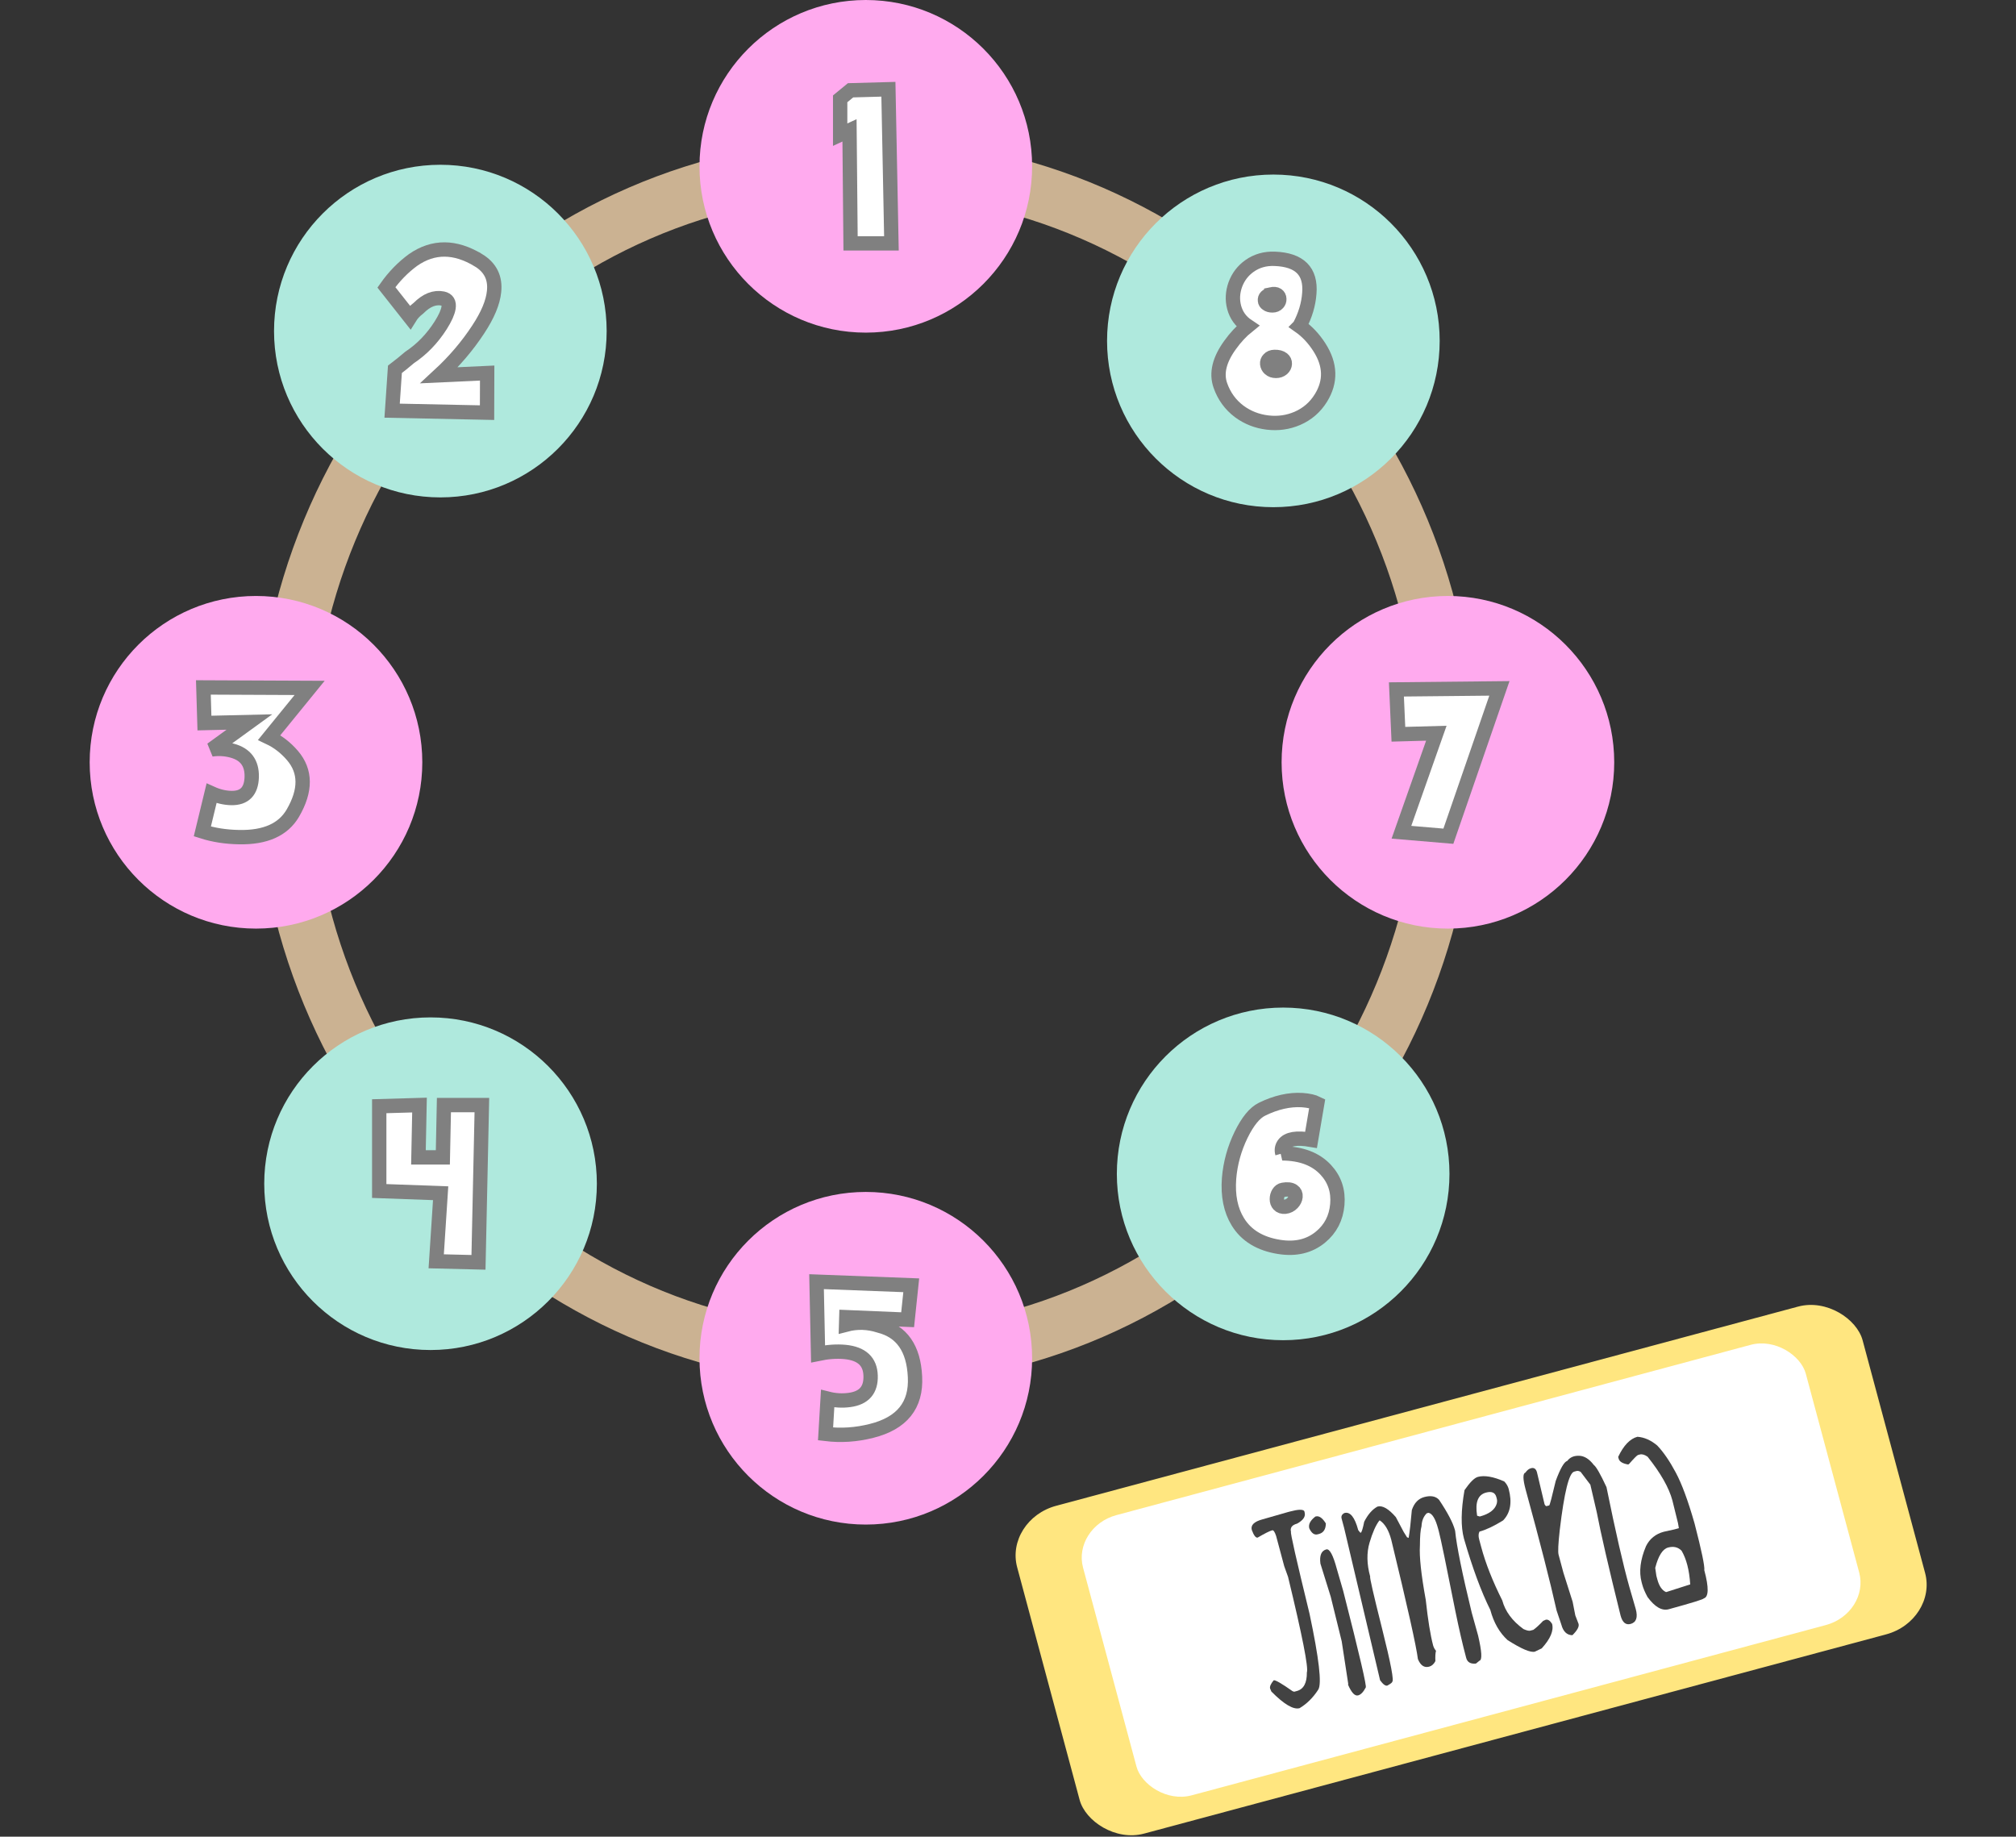 <?xml version="1.0" encoding="UTF-8"?>
<!-- Created with Inkscape (http://www.inkscape.org/) -->
<svg width="562" height="512" version="1.1" viewBox="0 0 148.696 135.467" xmlns="http://www.w3.org/2000/svg" xmlns:cc="http://creativecommons.org/ns#" xmlns:dc="http://purl.org/dc/elements/1.1/" xmlns:rdf="http://www.w3.org/1999/02/22-rdf-syntax-ns#">
 <rect x="0" y="0" width="148.696" height="135.467" fill="#333333" stroke="none"/>
 <g transform="translate(3.236,-151.925)">
  <rect x="-3.236" y="151.925" width="148.696" height="135.467" opacity="0" stroke-width=".816"/>
  <rect x="3.378" y="151.925" width="135.467" height="135.467" opacity="0" stroke-width="1.867"/>
  <path d="m60.624 254.151c-24.802 0-44.979-20.637-44.979-46.001 0-25.364 20.177-46.001 44.979-46.001 24.802 0 44.979 20.637 44.979 46.001 0 25.364-20.177 46.001-44.979 46.001zm0-87.914c-22.547 0-40.89 18.801-40.89 41.912 0 23.111 18.343 41.912 40.89 41.912 22.547 0 40.89-18.801 40.89-41.912 0-23.111-18.343-41.912-40.89-41.912z" fill="#cbb292" stroke-width="2.045"/>
  <g fill="#fae" stroke-width="2.045">
   <ellipse cx="60.624" cy="164.192" rx="12.267" ry="12.267"/>
   <ellipse cx="60.624" cy="252.106" rx="12.267" ry="12.267"/>
   <ellipse cx="103.559" cy="208.149" rx="12.267" ry="12.267"/>
   <ellipse cx="15.645" cy="208.149" rx="12.267" ry="12.267"/>
  </g>
  <g fill="#afe9dd" stroke-width="2.045">
   <ellipse cx="29.243" cy="176.345" rx="12.267" ry="12.267"/>
   <ellipse cx="91.407" cy="238.508" rx="12.267" ry="12.267"/>
   <ellipse cx="90.685" cy="177.067" rx="12.267" ry="12.267"/>
   <ellipse cx="28.52" cy="239.232" rx="12.267" ry="12.267"/>
  </g>
  <g transform="matrix(.879 -.236 .217 .808 -22.635 190.277)">
   <rect x="78.182" y="114.093" width="70.943" height="29.921" ry="4.343" fill="#ffe680"/>
   <rect x="83.331" y="116.265" width="60.645" height="25.578" ry="3.713" fill="#fff"/>
  </g>
  <g transform="rotate(-15)" fill="#424242" stroke-width=".265" style="font-feature-settings:normal;font-variant-caps:normal;font-variant-ligatures:normal;font-variant-numeric:normal" aria-label="Jimena">
   <path d="m20.424 278.223h0.172q0.939 0 1.034 0.241v0.103q0 0.474-0.758 0.655-0.586 0-0.586 0.482-0.103 0-0.241 6.167-0.267 5.073-0.827 5.581-0.792 0.715-1.688 0.965-0.706 0-1.688-1.723l-0.034-0.241q0-0.224 0.413-0.517 0.189 0 1.137 1.137l0.103 0.069h0.207q0.775 0 1.068-1.137 0.319-0.456 0.482-7.166l-0.069-0.827v-2.308q-0.026-0.482-0.172-0.482-0.293 0-1.171 0.241-0.215 0-0.276-0.655 0-0.551 0.965-0.551z" style="font-feature-settings:normal;font-variant-caps:normal;font-variant-ligatures:normal;font-variant-numeric:normal"/>
   <path d="m22.345 279.067q0.379 0 0.586 0.689-0.172 0.62-0.689 0.62h-0.103q-0.379 0-0.482-0.586 0-0.448 0.655-0.723zm0.121 2.549q0.379 0 0.379 1.585l0.034 1.688q-0.086 7.321-0.241 7.321-0.379 0.413-0.689 0.413-0.379 0-0.517-0.965l0.034-0.034v-0.034l0.345-3.135 0.069-3.376-0.103-2.567q0.121-0.896 0.689-0.896z" style="font-feature-settings:normal;font-variant-caps:normal;font-variant-ligatures:normal;font-variant-numeric:normal"/>
   <path d="m24.455 279.369q0.655 0 0.655 1.481 0.086 0.241 0.138 0.241 0.129-0.077 0.448-0.723 0.612-0.68 1.24-0.827 0.568 0 1.102 1.102l0.276 1.206 0.138 0.448 0.103 0.069q0.284-0.612 0.758-1.921 0.456-0.689 1.137-0.689 0.749 0 0.999 0.482 0.551 1.619 0.551 2.446v0.069q-0.276 1.688-0.379 6.149l0.017 1.757q-0.06 1.809-0.379 1.809l-0.31 0.138q-0.586-0.095-0.586-0.586v-0.069q0-1.43 0.121-3.462 0.345-5.202 0.345-6.012v-0.207q0-1.128-0.379-1.309h-0.138q-0.439 0.25-0.62 0.827-0.207 0.336-0.482 1.344-0.388 1.145-0.62 3.979-0.345 2.222-0.345 3.411 0.009 0.215 0.103 0.413-0.129 0.215-0.241 0.723-0.25 0.276-0.551 0.276-0.56 0-0.655-0.758 0.198-1.412 0.379-9.018 0-1.085-0.448-1.585h-0.034q-0.508 0.388-1.12 1.387-0.612 0.999-0.603 2.437-0.086 0-0.146 3.962-0.06 3.953-0.301 3.953 0 0.069-0.413 0.172-0.215 0-0.413-0.517l0.345-11.532v-0.723q0-0.276 0.31-0.344z" style="font-feature-settings:normal;font-variant-caps:normal;font-variant-ligatures:normal;font-variant-numeric:normal"/>
   <path d="m34.652 279.343q0.758 0 1.791 0.827 0.172 0.31 0.172 0.62 0 1.542-0.999 2.136-1.145 0.345-1.895 0.345-0.172 0.181-0.172 0.551v0.586q0 1.869 0.482 4.203 0 1.257 0.965 2.446 0.301 0.241 0.448 0.241h0.241q0.345-0.129 0.861-0.448l0.207-0.034q0.25 0 0.379 0.413 0 0.775-1.206 1.55l-0.551 0.103q-0.491 0-1.723-1.344-0.655-1.025-0.655-2.48-0.448-2.188-0.517-5.581 0-1.378 0.965-3.445 0.81-0.689 1.206-0.689zm-0.792 2.756 0.172 0.103q1.085 0 1.447-0.586 0.103-0.181 0.103-0.345v-0.138q0-0.517-0.655-0.517-0.913 0-1.068 1.447z" style="font-feature-settings:normal;font-variant-caps:normal;font-variant-ligatures:normal;font-variant-numeric:normal"/>
   <path d="m42.275 279.773q0.551 0.172 0.861 0.93 0.207 0.25 0.482 1.826-0.31 5.047-0.276 7.553l0.034 1.688q0 0.965-0.655 0.965-0.551 0-0.551-0.792 0.103-5.46 0.276-7.829l0.069-2.067-0.448-1.102q-0.146-0.138-0.276-0.138h-0.172q-0.586-0.034-2.153 3.893-0.551 1.412-0.551 1.723v1.378l0.103 2.248-0.069 0.999v0.034l0.069 0.655q0 0.319-0.655 0.689-0.586-0.164-0.586-0.965l-0.069-1.102q0.138-3.221 0.103-9.207 0-1.206 0.31-1.206 0.233-0.207 0.482-0.207 0.345 0 0.345 0.413l-0.069 2.412q0.043 0.172 0.103 0.172h0.207q0.06 0 0.93-1.619 0.853-1.206 1.206-1.206 0.396-0.31 0.947-0.138z" style="font-feature-settings:normal;font-variant-caps:normal;font-variant-ligatures:normal;font-variant-numeric:normal"/>
   <path d="m46.788 279.532q0.715 0.25 1.24 0.999 0.482 0.887 0.801 2.265 0.327 1.378 0.37 4.005-0.026 3.109-0.198 3.514 0 1.998-0.586 1.998 0 0.086-2.696 0.103-0.775 0-1.275-1.275-0.138-0.568-0.138-0.999v-0.172q0-1.197 0.999-2.48 0.603-0.689 1.55-0.689l0.758 0.034h0.379l0.034-0.379 0.034-1.723q0-1.447-0.93-3.583-0.258-0.31-0.517-0.31h-0.138q-0.103 0-0.827 0.482h-0.069q-0.551-0.258-0.551-0.586v-0.138q0.904-1.068 1.757-1.068zm-1.309 10.266v0.276q0 0.767 0.379 1.068h0.069q1.766-0.077 1.8-0.086 0.31-1.542 0.026-2.567-0.276-0.482-0.896-0.482-0.629 0-1.309 1.206z" style="font-feature-settings:normal;font-variant-caps:normal;font-variant-ligatures:normal;font-variant-numeric:normal"/>
  </g>
  <g fill="#fff" stroke="#808080" stroke-width="1.058">
   <g style="font-feature-settings:normal;font-variant-caps:normal;font-variant-ligatures:normal;font-variant-numeric:normal" aria-label="1">
    <path d="m62.291 158.508-2.791 0.077-0.767 0.629v2.644l0.689-0.319 0.078 8.337h3.014z" fill="#fff" stroke="#808080" stroke-width="1.058" style="font-feature-settings:normal;font-variant-caps:normal;font-variant-ligatures:normal;font-variant-numeric:normal"/>
   </g>
   <g style="font-feature-settings:normal;font-variant-caps:normal;font-variant-ligatures:normal;font-variant-numeric:normal" aria-label="2">
    <path d="m32.059 171.122q-2.592-1.576-4.823-0.026-1.12 0.818-1.972 2.024l1.74 2.205q0.224-0.362 0.629-0.672 0.896-0.896 1.8-0.706 0.508 0.112 0.413 0.689-0.078 0.491-0.577 1.283-0.939 1.473-2.291 2.369-0.586 0.5-1.085 0.878l-0.207 3.049 7.002 0.146 0.009-2.92-3.54 0.164q1.679-1.55 2.877-3.376 1.051-1.593 1.171-2.799 0.164-1.507-1.145-2.308z" fill="#fff" stroke="#808080" stroke-width="1.058" style="font-feature-settings:normal;font-variant-caps:normal;font-variant-ligatures:normal;font-variant-numeric:normal"/>
   </g>
   <g style="font-feature-settings:normal;font-variant-caps:normal;font-variant-ligatures:normal;font-variant-numeric:normal" aria-label="3">
    <path d="m11.765 202.628 0.078 2.627 3.316-0.077-2.791 2.024q0.767-0.112 1.507 0.086 1.499 0.396 1.456 1.955-0.052 1.568-1.507 1.542-0.732-0.017-1.456-0.345l-0.68 2.808q1.24 0.396 2.704 0.422 2.902 0.06 3.97-1.766 1.464-2.515-0.026-4.255-0.749-0.87-1.714-1.326l2.98-3.66z" fill="#fff" stroke="#808080" stroke-width="1.058" style="font-feature-settings:normal;font-variant-caps:normal;font-variant-ligatures:normal;font-variant-numeric:normal"/>
   </g>
   <g style="font-feature-settings:normal;font-variant-caps:normal;font-variant-ligatures:normal;font-variant-numeric:normal" aria-label="4">
    <path d="m29.428 237.29h-1.8l0.078-3.859-2.971 0.086v6.253l4.53 0.164-0.327 5.021 3.118 0.077 0.25-11.601h-2.799z" fill="#fff" stroke="#808080" stroke-width="1.058" style="font-feature-settings:normal;font-variant-caps:normal;font-variant-ligatures:normal;font-variant-numeric:normal"/>
   </g>
   <g style="font-feature-settings:normal;font-variant-caps:normal;font-variant-ligatures:normal;font-variant-numeric:normal" aria-label="5">
    <path d="m59.187 249.076 4.522 0.189 0.267-2.541-6.985-0.267 0.112 5.323q1.068-0.224 1.99-0.138 1.843 0.181 1.886 1.748 0.052 1.576-1.55 1.791-0.801 0.112-1.619-0.095l-0.155 2.601q1.705 0.207 3.393-0.224 3.368-0.844 3.204-3.988-0.146-3.144-2.635-3.772-1.232-0.396-2.446-0.077z" fill="#fff" stroke="#808080" stroke-width="1.058" style="font-feature-settings:normal;font-variant-caps:normal;font-variant-ligatures:normal;font-variant-numeric:normal"/>
   </g>
   <g style="font-feature-settings:normal;font-variant-caps:normal;font-variant-ligatures:normal;font-variant-numeric:normal" aria-label="6">
    <path d="m91.553 240.93q-0.301 0.026-0.465-0.155-0.146-0.155-0.146-0.405t0.121-0.448q0.129-0.207 0.336-0.241 0.491-0.086 0.732 0.086 0.215 0.146 0.189 0.422-0.026 0.258-0.233 0.474-0.224 0.233-0.534 0.267zm-0.207-3.936q-0.103-0.362 0.103-0.663 0.431-0.612 2.015-0.336l0.456-2.679q-0.396-0.198-1.102-0.25-1.421-0.086-2.971 0.672-0.81 0.396-1.542 1.886-0.749 1.542-0.887 3.213-0.146 1.921 0.646 3.204 0.93 1.516 3.04 1.852 1.826 0.293 3.058-0.723 1.111-0.913 1.24-2.403 0.129-1.499-0.853-2.558-1.111-1.197-3.204-1.214z" fill="#fff" stroke="#808080" stroke-width="1.058" style="font-feature-settings:normal;font-variant-caps:normal;font-variant-ligatures:normal;font-variant-numeric:normal"/>
   </g>
   <g style="font-feature-settings:normal;font-variant-caps:normal;font-variant-ligatures:normal;font-variant-numeric:normal" aria-label="7">
    <path d="m99.907 206.082 2.799-0.077-2.575 7.304 3.462 0.293 3.764-10.904-7.596 0.077z" fill="#fff" stroke="#808080" stroke-width="1.058" style="font-feature-settings:normal;font-variant-caps:normal;font-variant-ligatures:normal;font-variant-numeric:normal"/>
   </g>
   <g style="font-feature-settings:normal;font-variant-caps:normal;font-variant-ligatures:normal;font-variant-numeric:normal" aria-label="8">
    <path d="m90.875 179.283q-0.284 0-0.465-0.164-0.155-0.138-0.181-0.353-0.017-0.207 0.121-0.345 0.138-0.164 0.422-0.172 0.388-9e-3 0.594 0.155 0.172 0.138 0.164 0.353-0.009 0.207-0.181 0.362-0.189 0.164-0.474 0.164zm-0.345-5.65q0.276-0.06 0.439 0.043 0.146 0.103 0.155 0.293 0.009 0.189-0.112 0.319-0.146 0.164-0.396 0.164-0.25 0-0.396-0.112-0.146-0.095-0.155-0.241-0.043-0.345 0.465-0.465zm2.084 2.343q0.637-1.197 0.723-2.42 0.198-2.437-2.549-2.541-1.059-0.043-1.86 0.525-0.732 0.517-1.051 1.378-0.301 0.853-0.086 1.671 0.233 0.878 0.999 1.387-0.698 0.56-1.292 1.387-1.197 1.645-0.723 2.989 0.413 1.18 1.395 1.921 0.922 0.68 2.093 0.818 1.154 0.138 2.196-0.31 1.102-0.482 1.731-1.499 1.128-1.817-0.112-3.747-0.62-0.965-1.464-1.559z" fill="#fff" stroke="#808080" stroke-width="1.058" style="font-feature-settings:normal;font-variant-caps:normal;font-variant-ligatures:normal;font-variant-numeric:normal"/>
   </g>
  </g>
 </g>
</svg>

